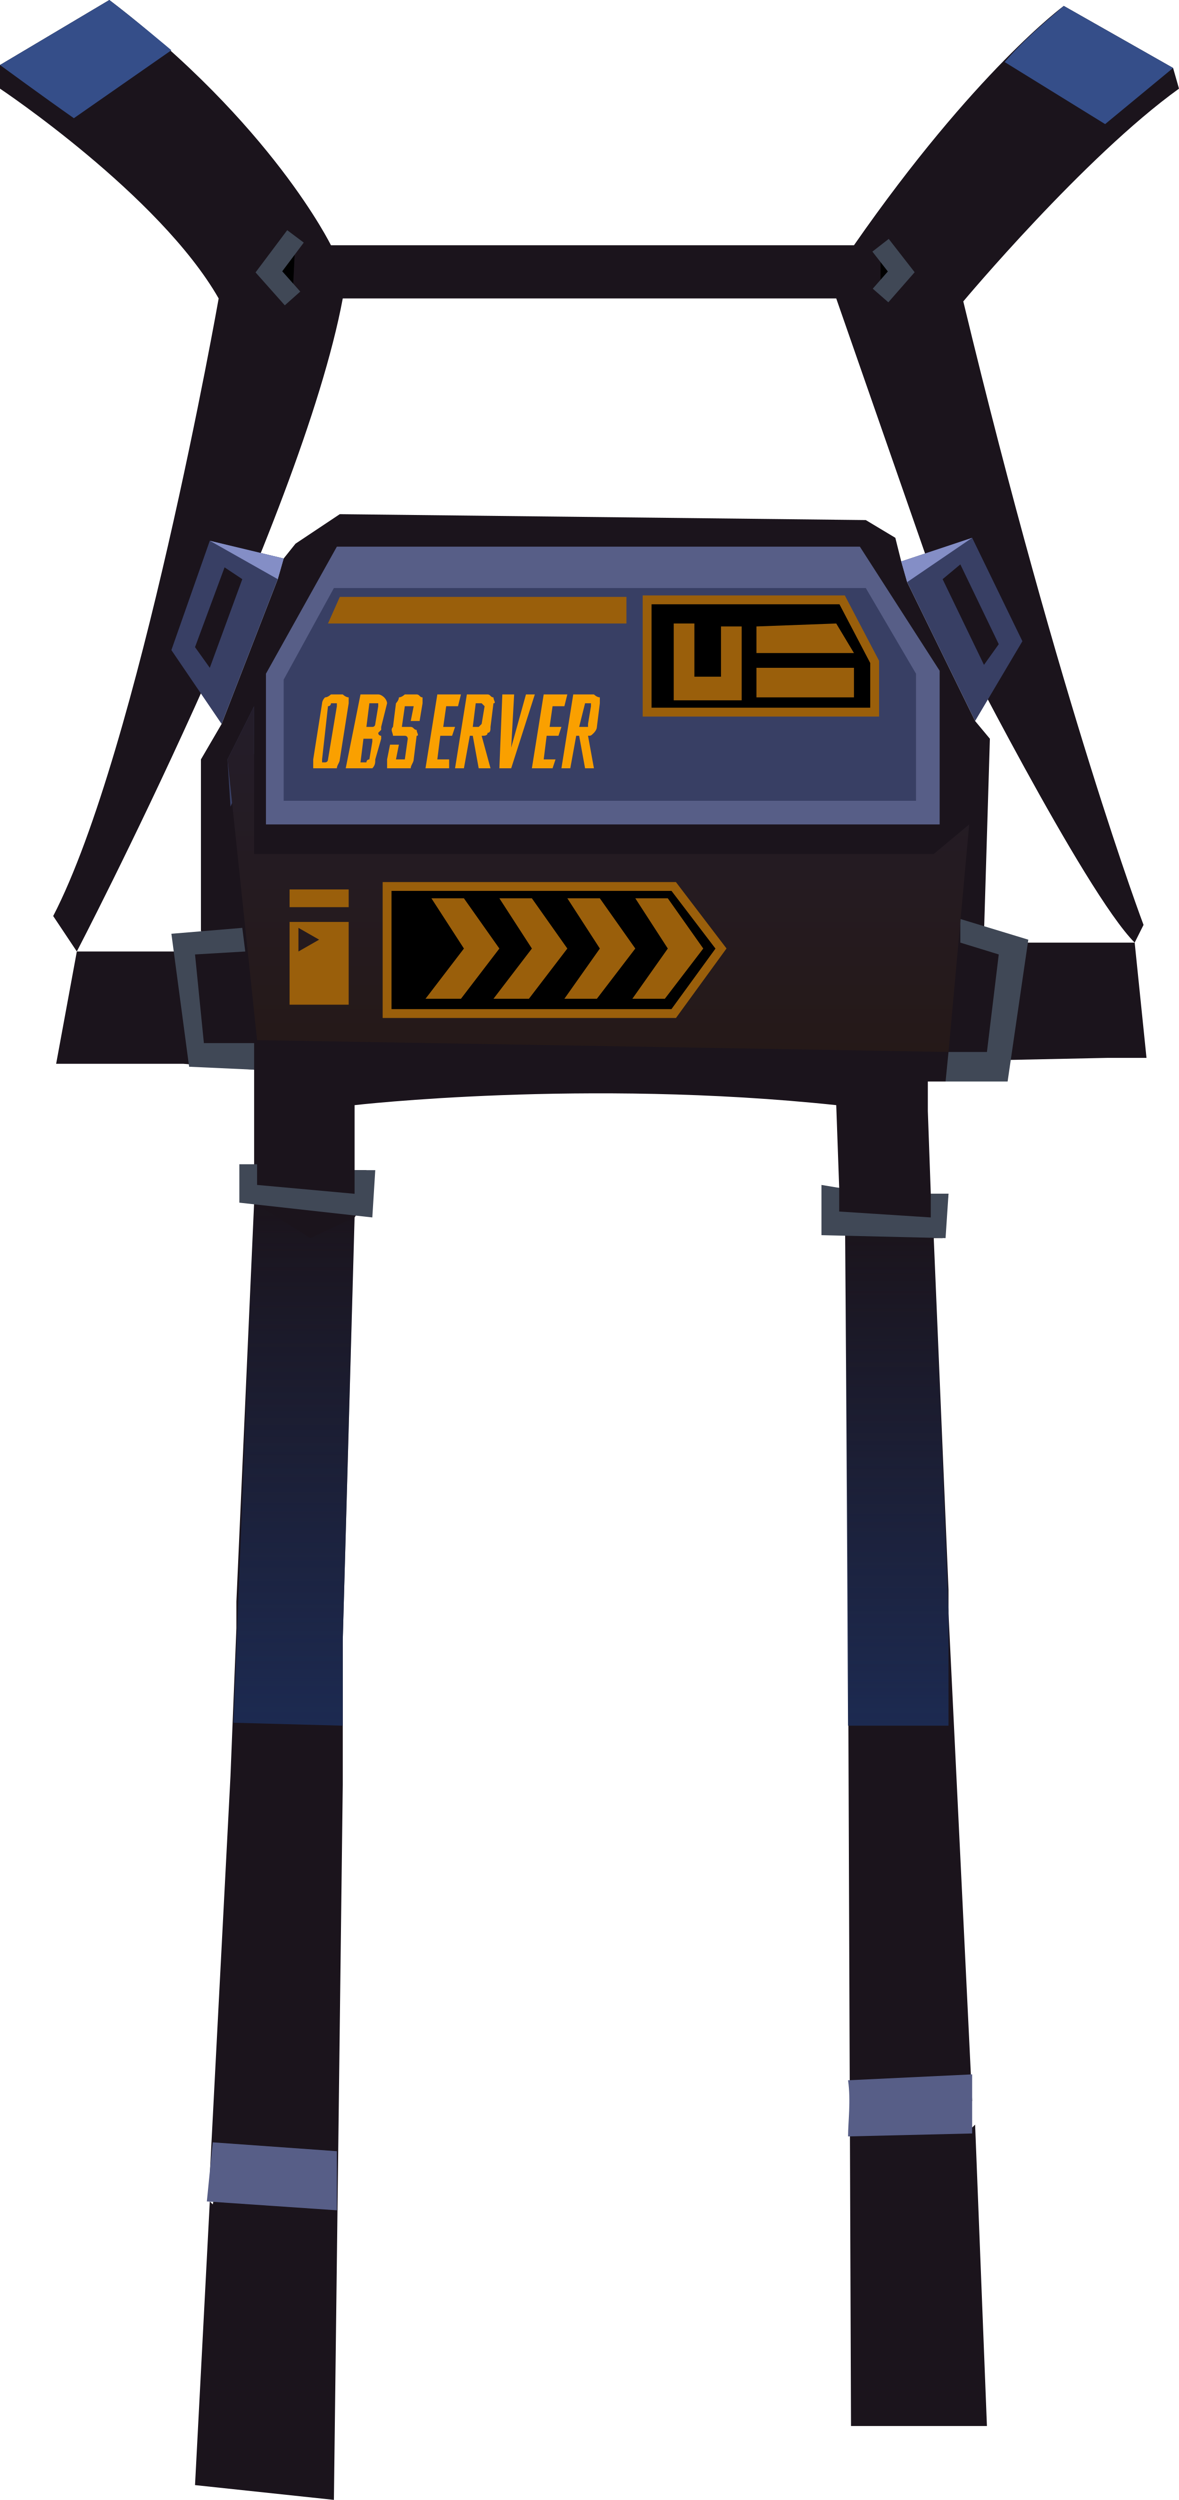 <?xml version="1.0" encoding="UTF-8" standalone="no"?>
<svg
   width="399"
   height="846"
   viewBox="0 0 399 846"
   version="1.1"
   id="svg86"
   sodipodi:docname="cb-layer-1034.svg"
   xmlns:inkscape="http://www.inkscape.org/namespaces/inkscape"
   xmlns:sodipodi="http://sodipodi.sourceforge.net/DTD/sodipodi-0.dtd"
   xmlns="http://www.w3.org/2000/svg"
   xmlns:svg="http://www.w3.org/2000/svg">
  <sodipodi:namedview
     id="namedview88"
     pagecolor="#ffffff"
     bordercolor="#666666"
     borderopacity="1.0"
     inkscape:pageshadow="2"
     inkscape:pageopacity="0.0"
     inkscape:pagecheckerboard="0" />
  <defs
     id="defs17">
    <linearGradient
       x1="138.255"
       y1="521.427"
       x2="138.255"
       y2="350.059"
       id="id-89159"
       gradientTransform="scale(1.465,0.683)"
       gradientUnits="userSpaceOnUse">
      <stop
         stop-color="#251918"
         offset="0%"
         id="stop2" />
      <stop
         stop-color="#241D2A"
         offset="100%"
         id="stop4" />
    </linearGradient>
    <linearGradient
       x1="206.737"
       y1="281.072"
       x2="206.737"
       y2="195.884"
       id="id-89160"
       gradientTransform="scale(0.481,2.078)"
       gradientUnits="userSpaceOnUse">
      <stop
         stop-color="#1C2A51"
         offset="0%"
         id="stop7" />
      <stop
         stop-color="#1C2B52"
         offset="100%"
         stop-opacity="0"
         id="stop9" />
    </linearGradient>
    <linearGradient
       x1="664.935"
       y1="266.558"
       x2="664.935"
       y2="189.877"
       id="id-89161"
       gradientTransform="scale(0.456,2.191)"
       gradientUnits="userSpaceOnUse">
      <stop
         stop-color="#1C2A51"
         offset="0%"
         id="stop12" />
      <stop
         stop-color="#1C2B52"
         offset="100%"
         stop-opacity="0"
         id="stop14" />
    </linearGradient>
  </defs>
  <g
     id="id-89162">
    <path
       d="m 283,101 39,112 c 0,0 45,89 62,106 l 3,-6 c 0,0 -28,-74 -61,-211 0,0 41,-49 73,-72 L 397,23 360,2 c 0,0 -30,22 -71,81 H 112 C 112,83 92,42 37,0 L 0,22 v 8 c 0,0 54,36 74,71 0,0 -27,153 -56,209 l 8,12 c 0,0 76,-146 90,-221 z"
       fill="#1b141c"
       id="id-89163" />
    <path
       d="m 314,366 v 10 l 1,28 h 6 l -2,15 h -3 l 5,119 v 8 l 8,165 -2,1 2,8 1,-1 4,102 h -46 l -1,-268 -1,-137 h -4 l -3,-14 h 5 l -1,-28 c -85,-9 -163,0 -163,0 v 22 h 4 v 10 l -4,6 -4,143 v 49 l -3,242 -47,-5 5,-96 1,1 2,-9 -3,-1 7,-135 2,-50 v -9 L 86,407 V 362 L 62,360 H 19 l 7,-38 h 54 c -7,-2 -11,-5 -12,-7 v -58 l 7,-12 19,-49 2,-7 4,-5 15,-10 178,2 10,6 2,8 2,7 23,47 5,6 -2,66 -6,3 h 57 l 4,39 h -13 l -48,1 -7,7 z"
       fill="#1b141c"
       id="path20" />
    <polygon
       points="114,748 114,728 72,725 70,745 "
       fill="#575e87"
       id="polygon22" />
    <path
       d="m 287,723 42,-1 v -20 l -42,2 c 1,7 0,14 0,19 z"
       fill="#575e87"
       id="path24" />
    <polygon
       points="334,356 321,356 320,366 341,366 348,318 325,311 325,319 338,323 "
       fill="#404856"
       id="polygon26" />
    <polygon
       points="284,402 284,410 315,412 315,404 321,404 320,419 278,418 278,401 "
       fill="#404856"
       id="polygon28" />
    <polygon
       points="87,394 81,394 81,407 126,412 127,396 120,396 120,404 87,401 "
       fill="#404856"
       id="polygon30" />
    <polygon
       points="64,361 58,316 82,314 83,322 66,323 69,353 86,353 86,362 "
       fill="#404856"
       id="polygon32" />
    <polyline
       points="298 83 305 92 298 100"
       stroke="#404856"
       stroke-width="7"
       id="polyline34" />
    <polyline
       points="100 80 91 92 99 101"
       stroke="#404856"
       stroke-width="7"
       id="polyline36" />
    <polygon
       points="291,185 114,185 90,228 90,279 318,279 318,227 "
       fill="#575e87"
       id="polygon38" />
    <path
       d="m 329,182 -24,8 2,7 23,47 16,-27 z m -10,14 6,-5 13,27 -5,7 z"
       fill="#383f64"
       id="id-89174"
       fill-rule="nonzero" />
    <path
       d="m 58,220 17,25 19,-49 2,-7 -25,-6 z m 13,6 -5,-7 10,-27 6,4 z"
       fill="#383f64"
       id="path41"
       fill-rule="nonzero" />
    <polygon
       points="293,199 113,199 96,230 96,271 310,271 310,228 "
       fill="#383f64"
       id="polygon43" />
    <path
       d="m 111,260 c 1,0 2,0 3,0 0,-1 1,-2 1,-3 l 3,-19 c 0,0 0,-1 0,-2 -1,0 -2,-1 -2,-1 h -4 c 0,0 -1,1 -2,1 -1,1 -1,2 -1,2 l -3,19 c 0,1 0,2 0,3 1,0 1,0 2,0 z m -2,-2 c 0,0 0,-1 0,-1 0,0 -1,0 0,0 l 2,-18 c 0,0 1,0 1,-1 0,0 0,0 0,0 h 2 c 0,0 0,0 0,0 0,1 0,1 0,1 l -3,18 c 0,0 0,0 0,0 0,0 0,1 -1,1 z m 15,2 c 1,0 1,0 2,0 1,-1 1,-2 1,-3 l 2,-7 c 0,0 0,-1 0,-1 0,0 -1,0 -1,-1 0,0 0,0 0,0 0,0 0,0 0,0 0,0 0,0 0,0 0,0 0,0 1,-1 0,0 0,0 0,0 0,-1 0,-1 0,-1 l 2,-8 c 0,0 0,-1 -1,-2 0,0 -1,-1 -2,-1 h -6 l -5,25 z m 0,-14 1,-8 h 2 c 0,0 1,0 1,0 0,1 0,1 0,1 l -1,6 c 0,0 0,1 -1,1 0,0 0,0 0,0 z m -2,12 1,-8 h 2 c 0,0 1,0 1,0 0,0 0,0 0,1 l -1,6 c 0,0 0,0 0,0 -1,0 -1,1 -1,1 z m 15,2 c 0,0 1,0 2,0 0,-1 1,-2 1,-3 l 1,-8 c 1,0 0,-1 0,-2 -1,0 -1,-1 -2,-1 h -2 c -1,0 -1,0 -1,0 0,0 0,0 0,0 l 1,-7 c 0,0 0,0 0,0 1,0 1,0 1,0 h 1 c 0,0 1,0 1,0 0,0 0,0 0,0 l -1,5 h 3 l 1,-6 c 0,0 0,-1 0,-2 -1,0 -1,-1 -2,-1 h -4 c 0,0 -1,1 -2,1 0,1 -1,2 -1,2 l -1,8 c -1,1 0,2 0,3 1,0 1,0 2,0 h 2 c 1,0 1,1 1,1 0,0 0,0 0,0 l -1,7 c 0,0 0,0 0,0 -1,0 -1,0 -1,0 h -1 c 0,0 -1,0 -1,0 0,0 0,0 0,0 l 1,-5 h -3 l -1,5 c 0,1 0,2 0,3 1,0 1,0 2,0 z m 15,0 v -3 h -4 l 1,-8 h 4 l 1,-3 h -4 l 1,-7 h 4 l 1,-4 h -8 l -4,25 z m 5,0 2,-11 h 1 l 2,11 h 4 l -3,-11 c 1,0 2,0 2,-1 1,0 1,-1 1,-2 l 1,-8 c 1,0 0,-1 0,-2 -1,0 -1,-1 -2,-1 h -7 l -4,25 z m 3,-14 1,-8 h 2 c 0,0 0,0 0,0 1,1 1,1 1,1 l -1,6 c 0,0 -1,1 -1,1 0,0 0,0 0,0 z m 13,14 8,-25 h -3 l -5,18 v 0 l 1,-18 h -4 l -1,25 z m 14,0 1,-3 h -4 l 1,-8 h 4 l 1,-3 h -4 l 1,-7 h 4 l 1,-4 h -8 l -4,25 z m 6,0 2,-11 h 1 l 2,11 h 3 l -2,-11 c 1,0 1,0 2,-1 0,0 1,-1 1,-2 l 1,-8 c 0,0 0,-1 0,-2 -1,0 -2,-1 -2,-1 h -7 l -4,25 z m 3,-14 2,-8 h 2 c 0,0 0,0 0,0 0,1 0,1 0,1 l -1,6 c 0,0 0,1 0,1 0,0 0,0 -1,0 z"
       fill="#faa000"
       id="id-89177"
       fill-rule="nonzero" />
    <polygon
       points="86,255 86,239 77,257 78,273 "
       fill="#383f64"
       id="polygon46" />
    <polygon
       points="316,289 328,279 321,356 87,352 77,257 86,239 86,289 "
       fill="url(#id-89159)"
       id="polygon48"
       style="fill:url(#id-89159)" />
    <polygon
       points="212,211 111,211 115,202 212,202 "
       fill="#9a5f0b"
       id="polygon50" />
    <polygon
       points="296,224 285,203 219,203 219,241 296,241 "
       stroke="#9a5f0b"
       stroke-width="3"
       id="polygon52" />
    <polygon
       points="235,229 244,229 244,212 251,212 251,237 228,237 228,211 235,211 "
       fill="#9a5f0b"
       id="polygon54" />
    <polygon
       points="289,221 283,211 256,212 256,221 "
       fill="#9a5f0b"
       id="polygon56" />
    <rect
       fill="#9a5f0b"
       width="33"
       height="10"
       x="256"
       y="226"
       id="id-89184" />
    <rect
       fill="#9a5f0b"
       width="20"
       height="6"
       x="98"
       y="301"
       id="rect59" />
    <path
       d="m 98,312 v 28 h 20 v -28 z m 3,10 v -8 l 7,4 z"
       fill="#9a5f0b"
       id="path61"
       fill-rule="nonzero" />
    <polygon
       points="244,321 228,343 131,343 131,300 228,300 "
       stroke="#9a5f0b"
       stroke-width="3"
       id="polygon63" />
    <polygon
       points="238,321 225,338 214,338 226,321 215,304 226,304 "
       fill="#9a5f0b"
       id="polygon65" />
    <polygon
       points="215,321 202,338 191,338 203,321 192,304 203,304 "
       fill="#9a5f0b"
       id="polygon67" />
    <polygon
       points="192,321 179,338 167,338 180,321 169,304 180,304 "
       fill="#9a5f0b"
       id="polygon69" />
    <polygon
       points="169,321 156,338 144,338 157,321 146,304 157,304 "
       fill="#9a5f0b"
       id="polygon71" />
    <polygon
       points="116,555 120,412 105,419 86,407 79,583 116,584 "
       fill="url(#id-89160)"
       id="polygon73"
       style="fill:url(#id-89160)" />
    <polygon
       points="321,545 316,420 286,416 287,584 321,584 "
       fill="url(#id-89161)"
       id="polygon75"
       style="fill:url(#id-89161)" />
    <polygon
       points="305,190 329,182 307,197 "
       fill="#848ec6"
       id="polygon77" />
    <polygon
       points="96,189 71,183 94,196 "
       fill="#848ec6"
       id="polygon79" />
    <path
       d="m 360,2 c -7,6 -14,12 -20,19 l 34,21 23,-19 z"
       fill="#354e89"
       id="path81" />
    <path
       d="m 0,22 c 0,0 15,11 25,18 L 58,17 C 58,17 45,6 37,0 Z"
       fill="#354e89"
       id="path83" />
  </g>
</svg>
